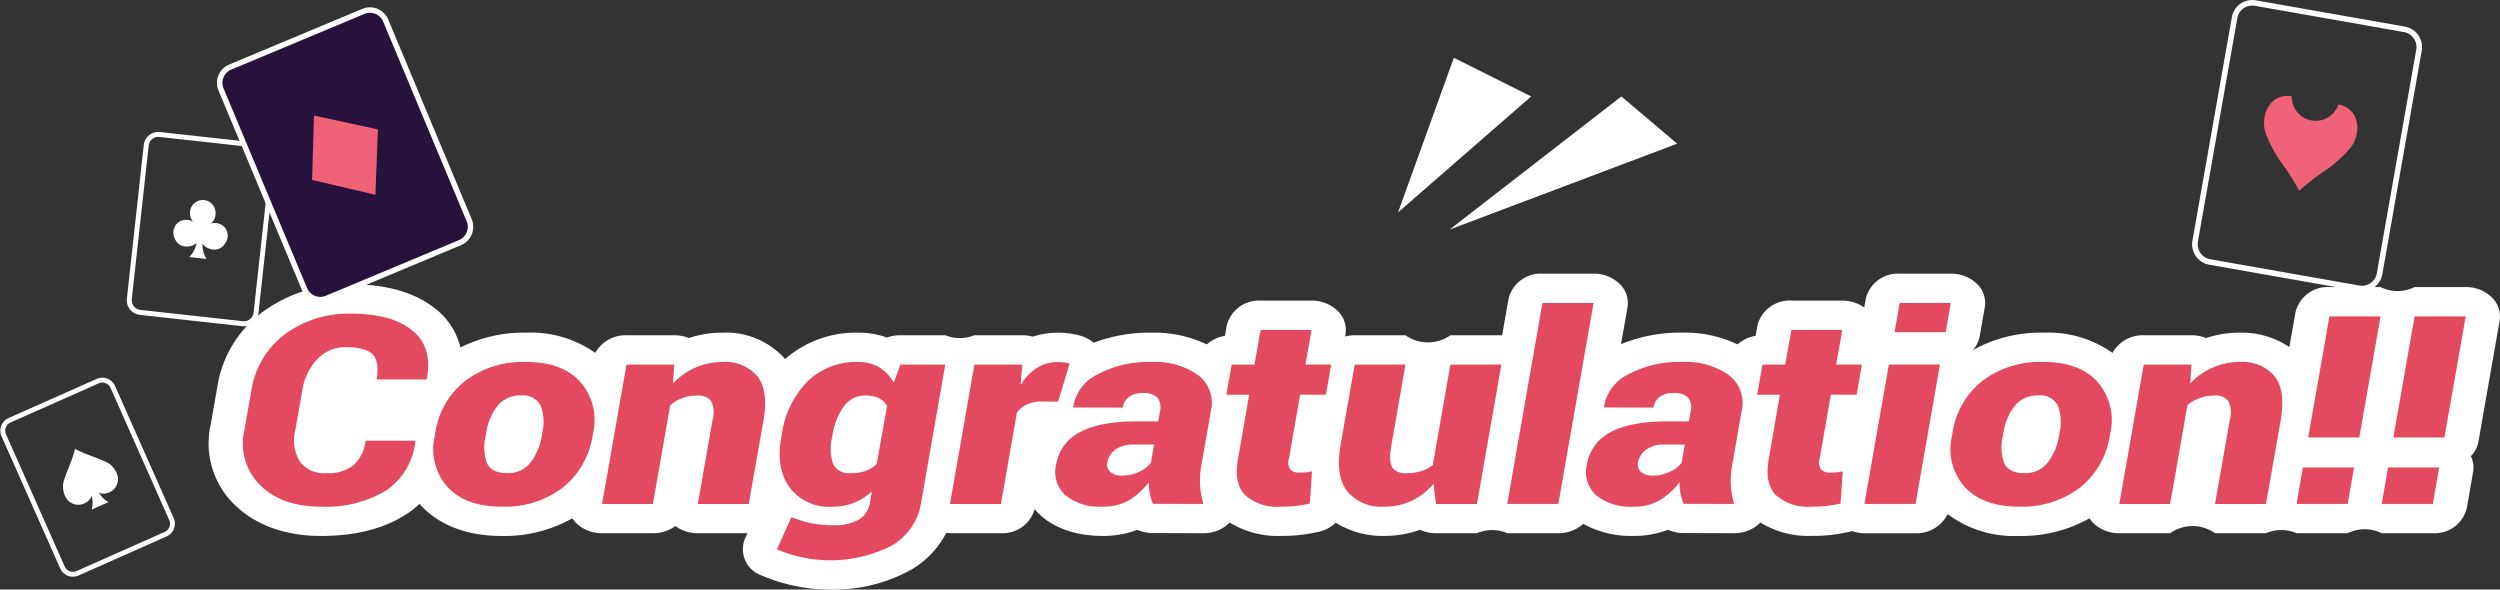 <svg xmlns="http://www.w3.org/2000/svg" width="340.299" height="80.25" viewBox="0 0 340.299 80.25"><rect x="0" y="0" width="340.299" height="80.25" fill="#333333" stroke="none"/><defs><style>.a,.c{fill:#fff;}.b{fill:#e34a5f;}.c{stroke:#fff;stroke-linecap:round;stroke-linejoin:round;stroke-width:0.5px;}.d{fill:#ef6278;}.e{fill:#27123e;}</style></defs><g transform="translate(-454.701 -219.75)"><path class="a" d="M793.869,260.21a5.039,5.039,0,0,0-3.538-1.386h-6.955a5.238,5.238,0,0,1-4.637,0h-6.956a4.5,4.5,0,0,0-4.617,3.4l-.837,4.772a11.551,11.551,0,0,0-6.733-1.963,14.57,14.57,0,0,0-4.6.729,5.362,5.362,0,0,0-1.985-.378h-6.5a4.734,4.734,0,0,0-4.264,2.4,15.194,15.194,0,0,0-9.359-2.754,18.906,18.906,0,0,0-9.68,2.4,3.719,3.719,0,0,0,.962-1.874l.7-3.981a3.6,3.6,0,0,0-1.08-3.2A5.037,5.037,0,0,0,720.245,257h-6.956a4.5,4.5,0,0,0-4.617,3.4l-.212,1.211a5.146,5.146,0,0,0-2.988-.946h-6.934a4.506,4.506,0,0,0-4.616,3.389l-.25,1.407a4.924,4.924,0,0,0-2.462,1.169,16.521,16.521,0,0,0-7.506-1.6,21.007,21.007,0,0,0-8.348,1.568l.881-5.017a3.6,3.6,0,0,0-1.08-3.2A5.036,5.036,0,0,0,671.619,257h-6.955a4.5,4.5,0,0,0-4.617,3.4l-.877,4.993c-.036,0-.071-.01-.107-.01h-6.935a5.284,5.284,0,0,1-6.114,0H639.1a5.336,5.336,0,0,0-1.306.175l.053-.3a3.6,3.6,0,0,0-1.074-3.2,5.034,5.034,0,0,0-3.541-1.39H626.3a4.5,4.5,0,0,0-4.615,3.389l-.251,1.407a4.928,4.928,0,0,0-2.462,1.169,16.518,16.518,0,0,0-7.506-1.6,21.387,21.387,0,0,0-7.9,1.373,4.8,4.8,0,0,0-1.86-.977,11.308,11.308,0,0,0-6.424.145,5.393,5.393,0,0,0-1.424-.19h-6.525a5.243,5.243,0,0,1-3.959,0h-6.114a5.354,5.354,0,0,0-1.825.317,11.3,11.3,0,0,0-3.941-.668,14.6,14.6,0,0,0-9.922,3.592,10.694,10.694,0,0,0-8.5-3.592,14.577,14.577,0,0,0-4.6.729,5.349,5.349,0,0,0-1.984-.378h-6.5a4.734,4.734,0,0,0-4.264,2.4,15.192,15.192,0,0,0-9.359-2.754,19.314,19.314,0,0,0-8.989,2.013,9.525,9.525,0,0,0-3.333-5.208c-2.756-2.243-6.624-3.381-11.5-3.381a19.639,19.639,0,0,0-12.182,3.823,15.577,15.577,0,0,0-6.058,10.04l-.943,5.328a11.591,11.591,0,0,0,3.214,10.746c2.846,2.822,6.935,4.313,11.824,4.313,4.714,0,8.638-1.006,11.664-2.99a13.219,13.219,0,0,0,1.744-1.383c.035.039.062.082.1.121,1.763,1.94,5.111,4.252,11.053,4.252a18.848,18.848,0,0,0,9.65-2.4,4.019,4.019,0,0,0,.518.643,5.037,5.037,0,0,0,3.537,1.386h6.915a5.153,5.153,0,0,0,3.057-.974,5.16,5.16,0,0,0,3.057.974h6.75l-.338.751a3.767,3.767,0,0,0,2.228,4.981,23.271,23.271,0,0,0,4.414,1.406,22.241,22.241,0,0,0,4.672.525,21.849,21.849,0,0,0,11.338-2.713,12.419,12.419,0,0,0,4.755-5c.169.016.334.047.506.047h6.934a4.522,4.522,0,0,0,4.583-3.279,9.029,9.029,0,0,0,.812.852c1.417,1.275,4.036,2.795,8.475,2.795a12.727,12.727,0,0,0,4.685-.832,5.312,5.312,0,0,0,2.133.446l6.853.018h.014a5,5,0,0,0,3.584-1.448,12.457,12.457,0,0,0,6.962,1.816,23.41,23.41,0,0,0,2.617-.13c.747-.084,1.574-.222,2.454-.41a4.832,4.832,0,0,0,2.391-1.261,11.988,11.988,0,0,0,6.571,1.8,14.368,14.368,0,0,0,4.9-.828,5.292,5.292,0,0,0,2.176.46h5.58a5.214,5.214,0,0,1,4.124,0h6.955a5.037,5.037,0,0,0,3.39-1.268,13.433,13.433,0,0,0,6.848,1.636,12.729,12.729,0,0,0,4.686-.832,5.308,5.308,0,0,0,2.133.446l6.853.018h.013a5.009,5.009,0,0,0,3.585-1.448,12.451,12.451,0,0,0,6.961,1.816,23.41,23.41,0,0,0,2.617-.13c.748-.084,1.574-.222,2.454-.41.147-.031.284-.08.425-.123a5.328,5.328,0,0,0,1.7.3h6.956a4.691,4.691,0,0,0,4.37-2.605,15.044,15.044,0,0,0,9.663,2.973,18.854,18.854,0,0,0,9.651-2.4,4.055,4.055,0,0,0,.518.643,5.035,5.035,0,0,0,3.537,1.386H750.1a5.284,5.284,0,0,1,6.114,0h6.935a5.213,5.213,0,0,1,4.165,0h6.955a5.23,5.23,0,0,1,4.637,0h6.955a4.5,4.5,0,0,0,4.619-3.4l.861-4.962a3.473,3.473,0,0,0-.308-2.122,3.736,3.736,0,0,0,1.025-1.958l2.893-16.484A3.6,3.6,0,0,0,793.869,260.21Z"/><path class="b" d="M511.2,279.737l.041.105a9.309,9.309,0,0,1-4.022,6.708,15.883,15.883,0,0,1-8.822,2.165q-5.334,0-8.289-2.928a8.007,8.007,0,0,1-2.133-7.54l.944-5.331a11.768,11.768,0,0,1,4.544-7.655,14.568,14.568,0,0,1,9.079-2.814q5.478,0,8.278,2.279t1.98,6.559l-.061.105h-6.771q.41-2.437-.554-3.411t-3.673-.973a5.2,5.2,0,0,0-3.836,1.622,7.737,7.737,0,0,0-2.052,4.252l-.944,5.367a5.667,5.667,0,0,0,.606,4.339,4.172,4.172,0,0,0,3.682,1.57,5.564,5.564,0,0,0,3.57-1.034,5.327,5.327,0,0,0,1.7-3.385Z"/><path class="b" d="M513.947,278.685a11.083,11.083,0,0,1,4.022-7.05,13.009,13.009,0,0,1,8.391-2.613q4.883,0,7.335,2.719a7.863,7.863,0,0,1,1.734,6.944l-.062.368a11.243,11.243,0,0,1-4.052,7.058,12.961,12.961,0,0,1-8.361,2.6q-4.9,0-7.365-2.709a7.75,7.75,0,0,1-1.7-6.953Zm6.873.368a6.3,6.3,0,0,0,.185,3.779q.636,1.324,2.749,1.324a3.848,3.848,0,0,0,3.109-1.385,7.943,7.943,0,0,0,1.59-3.718l.061-.368a6.4,6.4,0,0,0-.225-3.744,2.7,2.7,0,0,0-2.729-1.359,3.856,3.856,0,0,0-3.139,1.42,7.6,7.6,0,0,0-1.539,3.683Z"/><path class="b" d="M546.3,271.951a9.43,9.43,0,0,1,3.068-2.165,9.083,9.083,0,0,1,3.7-.764,5.708,5.708,0,0,1,4.7,1.912q1.56,1.911.862,6l-2.01,11.416h-6.936l2.011-11.433a3.525,3.525,0,0,0-.215-2.6,2.173,2.173,0,0,0-1.857-.728,5.779,5.779,0,0,0-2.031.351,5.459,5.459,0,0,0-1.662.964l-2.359,13.45h-6.915l3.324-18.973h6.5Z"/><path class="b" d="M561.116,278.9a12.855,12.855,0,0,1,3.508-7.234,9.443,9.443,0,0,1,6.873-2.64,5.447,5.447,0,0,1,2.9.737,5.609,5.609,0,0,1,1.96,2.087l.9-2.472h6.113l-3.282,18.763a8.237,8.237,0,0,1-4.021,5.883,18.446,18.446,0,0,1-12.187,1.587,17.964,17.964,0,0,1-3.427-1.087l1.97-4.384a15.915,15.915,0,0,0,2.708.833,15.346,15.346,0,0,0,3.077.272,6.48,6.48,0,0,0,3.386-.763,3.311,3.311,0,0,0,1.539-2.376l.246-1.456a8.1,8.1,0,0,1-2.462,1.543,7.868,7.868,0,0,1-2.914.526,6.685,6.685,0,0,1-5.826-2.63q-1.888-2.629-1.129-6.821Zm6.852.368a6.391,6.391,0,0,0,.134,3.638,2.417,2.417,0,0,0,2.472,1.254,5.785,5.785,0,0,0,1.98-.316,3.911,3.911,0,0,0,1.488-.946l1.4-7.909a2.547,2.547,0,0,0-1.129-1.044,4.216,4.216,0,0,0-1.847-.359,3.484,3.484,0,0,0-2.892,1.481,8.694,8.694,0,0,0-1.539,3.833Z"/><path class="b" d="M598.724,274.424l-2.257-.018a4.645,4.645,0,0,0-1.99.395,3.45,3.45,0,0,0-1.354,1.1l-2.175,12.451h-6.935l3.323-18.973h6.525l-.226,2.6.1.052a6.381,6.381,0,0,1,2.134-2.218,5.31,5.31,0,0,1,2.831-.781,6.08,6.08,0,0,1,.831.053,6.246,6.246,0,0,1,.769.158Z"/><path class="b" d="M611.649,288.33a6.44,6.44,0,0,1-.42-1.351,7.834,7.834,0,0,1-.154-1.578,9.881,9.881,0,0,1-2.647,2.412,6.811,6.811,0,0,1-3.611.9,7.378,7.378,0,0,1-5.088-1.551A4.26,4.26,0,0,1,598.457,283a6,6,0,0,1,3.221-4.411q2.707-1.48,7.817-1.482h2.852l.246-1.35a2.211,2.211,0,0,0-.349-1.885,2.557,2.557,0,0,0-1.97-.622,3.189,3.189,0,0,0-1.867.491,2.155,2.155,0,0,0-.862,1.49l-6.729-.017-.021-.106a5.934,5.934,0,0,1,3.293-4.392,14.628,14.628,0,0,1,7.376-1.693,10.133,10.133,0,0,1,6.3,1.772,4.759,4.759,0,0,1,1.744,5l-1.252,7.154a11.575,11.575,0,0,0-.205,2.815,12.843,12.843,0,0,0,.451,2.586Zm-4.206-3.841a5.348,5.348,0,0,0,2.308-.517,4.112,4.112,0,0,0,1.611-1.219l.43-2.49H609a3.985,3.985,0,0,0-2.482.693,2.732,2.732,0,0,0-1.088,1.727,1.327,1.327,0,0,0,.421,1.324A2.371,2.371,0,0,0,607.443,284.489Z"/><path class="b" d="M633.233,264.656l-.842,4.718h3.51l-.719,4.1h-3.508l-1.519,8.7a1.687,1.687,0,0,0,.195,1.491,1.641,1.641,0,0,0,1.242.421q.513,0,.862-.035a8.124,8.124,0,0,0,.841-.14l-.308,4.383q-1.066.228-1.928.325a18.45,18.45,0,0,1-2.012.1,6.586,6.586,0,0,1-4.862-1.578q-1.559-1.578-.964-4.928l1.518-8.732h-3.1l.718-4.1h3.1l.841-4.718Z"/><path class="b" d="M649.831,285.594a8.591,8.591,0,0,1-2.976,2.323,8.783,8.783,0,0,1-3.775.8,5.988,5.988,0,0,1-4.985-2.087q-1.66-2.085-.9-6.382l1.908-10.872h6.914l-1.909,10.907q-.41,2.314.113,3.1a2.169,2.169,0,0,0,1.939.78,6.651,6.651,0,0,0,1.99-.281,4.736,4.736,0,0,0,1.58-.824l2.4-13.677h6.934l-3.324,18.973h-5.58Z"/><path class="b" d="M666.818,288.347h-6.955l4.8-27.356h6.956Z"/><path class="b" d="M683.889,288.33a6.44,6.44,0,0,1-.421-1.351,7.834,7.834,0,0,1-.154-1.578,9.894,9.894,0,0,1-2.646,2.412,6.811,6.811,0,0,1-3.611.9,7.378,7.378,0,0,1-5.088-1.551A4.26,4.26,0,0,1,670.7,283a6.01,6.01,0,0,1,3.221-4.411q2.709-1.48,7.817-1.482h2.852l.246-1.35a2.2,2.2,0,0,0-.349-1.885,2.554,2.554,0,0,0-1.969-.622,3.187,3.187,0,0,0-1.867.491,2.155,2.155,0,0,0-.862,1.49l-6.729-.017-.021-.106a5.934,5.934,0,0,1,3.293-4.392,14.628,14.628,0,0,1,7.376-1.693,10.135,10.135,0,0,1,6.3,1.772,4.76,4.76,0,0,1,1.744,5l-1.252,7.154a11.527,11.527,0,0,0-.205,2.815,12.839,12.839,0,0,0,.451,2.586Zm-4.206-3.841a5.351,5.351,0,0,0,2.308-.517,4.112,4.112,0,0,0,1.611-1.219l.43-2.49h-2.79a3.981,3.981,0,0,0-2.482.693,2.732,2.732,0,0,0-1.088,1.727,1.325,1.325,0,0,0,.421,1.324A2.371,2.371,0,0,0,679.683,284.489Z"/><path class="b" d="M705.474,264.656l-.842,4.718h3.509l-.718,4.1h-3.509l-1.518,8.7a1.683,1.683,0,0,0,.2,1.491,1.637,1.637,0,0,0,1.241.421q.513,0,.861-.035a8.093,8.093,0,0,0,.842-.14l-.307,4.383q-1.068.228-1.929.325a18.416,18.416,0,0,1-2.011.1,6.583,6.583,0,0,1-4.862-1.578q-1.56-1.578-.965-4.928l1.518-8.732h-3.1l.719-4.1h3.1l.842-4.718Z"/><path class="b" d="M715.443,288.347h-6.955l3.324-18.973h6.956Zm4.1-23.375h-6.955l.7-3.981h6.956Z"/><path class="b" d="M720.472,278.685a11.081,11.081,0,0,1,4.02-7.05,13.014,13.014,0,0,1,8.392-2.613q4.883,0,7.335,2.719a7.856,7.856,0,0,1,1.733,6.944l-.061.368a11.243,11.243,0,0,1-4.052,7.058,12.96,12.96,0,0,1-8.36,2.6q-4.905,0-7.367-2.709a7.758,7.758,0,0,1-1.7-6.953Zm6.873.368a6.277,6.277,0,0,0,.184,3.779q.636,1.324,2.749,1.324a3.85,3.85,0,0,0,3.109-1.385,7.954,7.954,0,0,0,1.59-3.718l.061-.368a6.393,6.393,0,0,0-.226-3.744,2.7,2.7,0,0,0-2.728-1.359,3.86,3.86,0,0,0-3.14,1.42,7.607,7.607,0,0,0-1.538,3.683Z"/><path class="b" d="M752.826,271.951a9.437,9.437,0,0,1,3.067-2.165,9.087,9.087,0,0,1,3.7-.764,5.709,5.709,0,0,1,4.7,1.912q1.559,1.911.861,6l-2.01,11.416h-6.935l2.011-11.433a3.529,3.529,0,0,0-.216-2.6,2.172,2.172,0,0,0-1.857-.728,5.779,5.779,0,0,0-2.031.351,5.47,5.47,0,0,0-1.662.964l-2.359,13.45h-6.914l3.324-18.973h6.5Z"/><path class="b" d="M774.267,288.347h-6.956l.862-4.963h6.955Zm1.579-9.048h-6.955l2.892-16.484h6.956Z"/><path class="b" d="M785.859,288.347H778.9l.863-4.963h6.955Zm1.579-9.048h-6.955l2.893-16.484h6.956Z"/><path class="c" d="M476.254,238.132h0a1.728,1.728,0,0,1,.175.01l13.94,1.536a1.579,1.579,0,0,1,1.4,1.741l-2.3,20.91a1.575,1.575,0,0,1-1.566,1.4,1.482,1.482,0,0,1-.175-.01l-13.94-1.536a1.578,1.578,0,0,1-1.395-1.741l2.3-20.91a1.575,1.575,0,0,1,1.566-1.4m0-.175a1.753,1.753,0,0,0-1.74,1.561l-2.3,20.91a1.753,1.753,0,0,0,1.551,1.934L487.7,263.9a1.809,1.809,0,0,0,.194.01,1.753,1.753,0,0,0,1.74-1.561l2.3-20.909a1.753,1.753,0,0,0-1.551-1.935l-13.94-1.536a1.816,1.816,0,0,0-.194-.011Z"/><path class="a" d="M485.346,250.756a1.911,1.911,0,0,0-1.99-.579,1.483,1.483,0,0,0,.669-1.2l.009-.061a1.743,1.743,0,0,0-3.466-.382,1.842,1.842,0,0,0,0,.356,1.578,1.578,0,0,0,.422,1.028,1.908,1.908,0,0,0-2.068.132,1.822,1.822,0,0,0-.4,2.235,1.615,1.615,0,0,0,1.425,1.013,1.963,1.963,0,0,0,1.512-.465,3.586,3.586,0,0,1-1.005,1.913l.044,0,1.141.126,1.14.125.044.005a3.387,3.387,0,0,1-.551-2.073,1.949,1.949,0,0,0,1.362.771,1.617,1.617,0,0,0,1.611-.679A1.822,1.822,0,0,0,485.346,250.756Z"/><path class="c" d="M761.277,220.257h0a2.321,2.321,0,0,1,.406.036l20.285,3.577a2.321,2.321,0,0,1,1.88,2.684l-5.366,30.428a2.312,2.312,0,0,1-2.684,1.88l-20.285-3.577a2.319,2.319,0,0,1-1.88-2.684L759,222.173a2.314,2.314,0,0,1,2.279-1.916m0-.257a2.575,2.575,0,0,0-2.532,2.128l-5.366,30.428a2.575,2.575,0,0,0,2.089,2.983l20.285,3.577a2.657,2.657,0,0,0,.45.039,2.576,2.576,0,0,0,2.533-2.128L784.1,226.6a2.575,2.575,0,0,0-2.088-2.983l-20.286-3.576a2.552,2.552,0,0,0-.45-.04Z"/><path class="d" d="M773,233.969a3.253,3.253,0,0,1-6.338-1.117c-3.261-.5-4.333,3.068-3.523,5.107a17.252,17.252,0,0,0,2.221,4.1,27.85,27.85,0,0,1,2.269,3.608s.009.094.027.072c.01.027.051-.058.051-.058a27.79,27.79,0,0,1,3.365-2.615,17.237,17.237,0,0,0,3.491-3.1C776.019,238.334,776.23,234.62,773,233.969Z"/><path class="e" d="M497.742,260.463a2.313,2.313,0,0,1-1.59-1.364l-11.362-27.17a2.335,2.335,0,0,1,1.252-3.051l18.113-7.574a2.331,2.331,0,0,1,3.05,1.251l11.362,27.171a2.329,2.329,0,0,1-1.251,3.05L499.2,260.351A2.309,2.309,0,0,1,497.742,260.463Z"/><path class="c" d="M505.586,221.311a2.189,2.189,0,0,1,1.506,1.292l11.362,27.17a2.209,2.209,0,0,1-1.185,2.89l-18.114,7.574a2.207,2.207,0,0,1-2.89-1.185L484.9,231.882a2.21,2.21,0,0,1,1.186-2.89l18.114-7.575a2.188,2.188,0,0,1,1.383-.106m.059-.238a2.44,2.44,0,0,0-1.537.118l-18.114,7.574a2.455,2.455,0,0,0-1.317,3.211l11.362,27.17a2.453,2.453,0,0,0,3.211,1.318l18.113-7.575a2.454,2.454,0,0,0,1.318-3.211l-11.362-27.17a2.449,2.449,0,0,0-1.674-1.435Z"/><path class="d" d="M497.439,235.477l-.255,8.766,8.621,2.021.337-8.9Z"/><path class="c" d="M455.815,277.151h0a1.461,1.461,0,0,1,.226-.125l11.99-5.323a1.478,1.478,0,0,1,1.948.75l7.985,17.985a1.473,1.473,0,0,1-.523,1.822,1.619,1.619,0,0,1-.227.126l-11.99,5.323a1.479,1.479,0,0,1-1.948-.75l-7.985-17.985a1.473,1.473,0,0,1,.524-1.823m-.092-.136a1.641,1.641,0,0,0-.582,2.025l7.985,17.985a1.641,1.641,0,0,0,2.164.834l11.99-5.324a1.532,1.532,0,0,0,.252-.139,1.641,1.641,0,0,0,.582-2.025l-7.985-17.985a1.639,1.639,0,0,0-2.164-.833l-11.99,5.323a1.608,1.608,0,0,0-.252.139Z"/><path class="a" d="M468.933,282.536c-1.19-.518-2.5-.958-3.089-1.232-.442-.206-.763-.369-.895-.438l-.025-.055-.009.037-.034-.018.024.055c-.038.145-.132.492-.275.958-.191.621-.744,1.887-1.158,3.117a2.915,2.915,0,0,0,.383,2.792,1.946,1.946,0,0,0,2.661.325,1.455,1.455,0,0,0,.647-.826,3.027,3.027,0,0,1,0,1.866l2.312-1.027a3.232,3.232,0,0,1-1.315-1.277,1.451,1.451,0,0,0,1.039.071,1.945,1.945,0,0,0,1.543-2.192A2.909,2.909,0,0,0,468.933,282.536Z"/><path class="a" d="M652.015,251,675.4,232.877l7.6,6.431Z"/><path class="a" d="M645,248.662l7.6-21.046,10.523,5.262Z"/></g></svg>